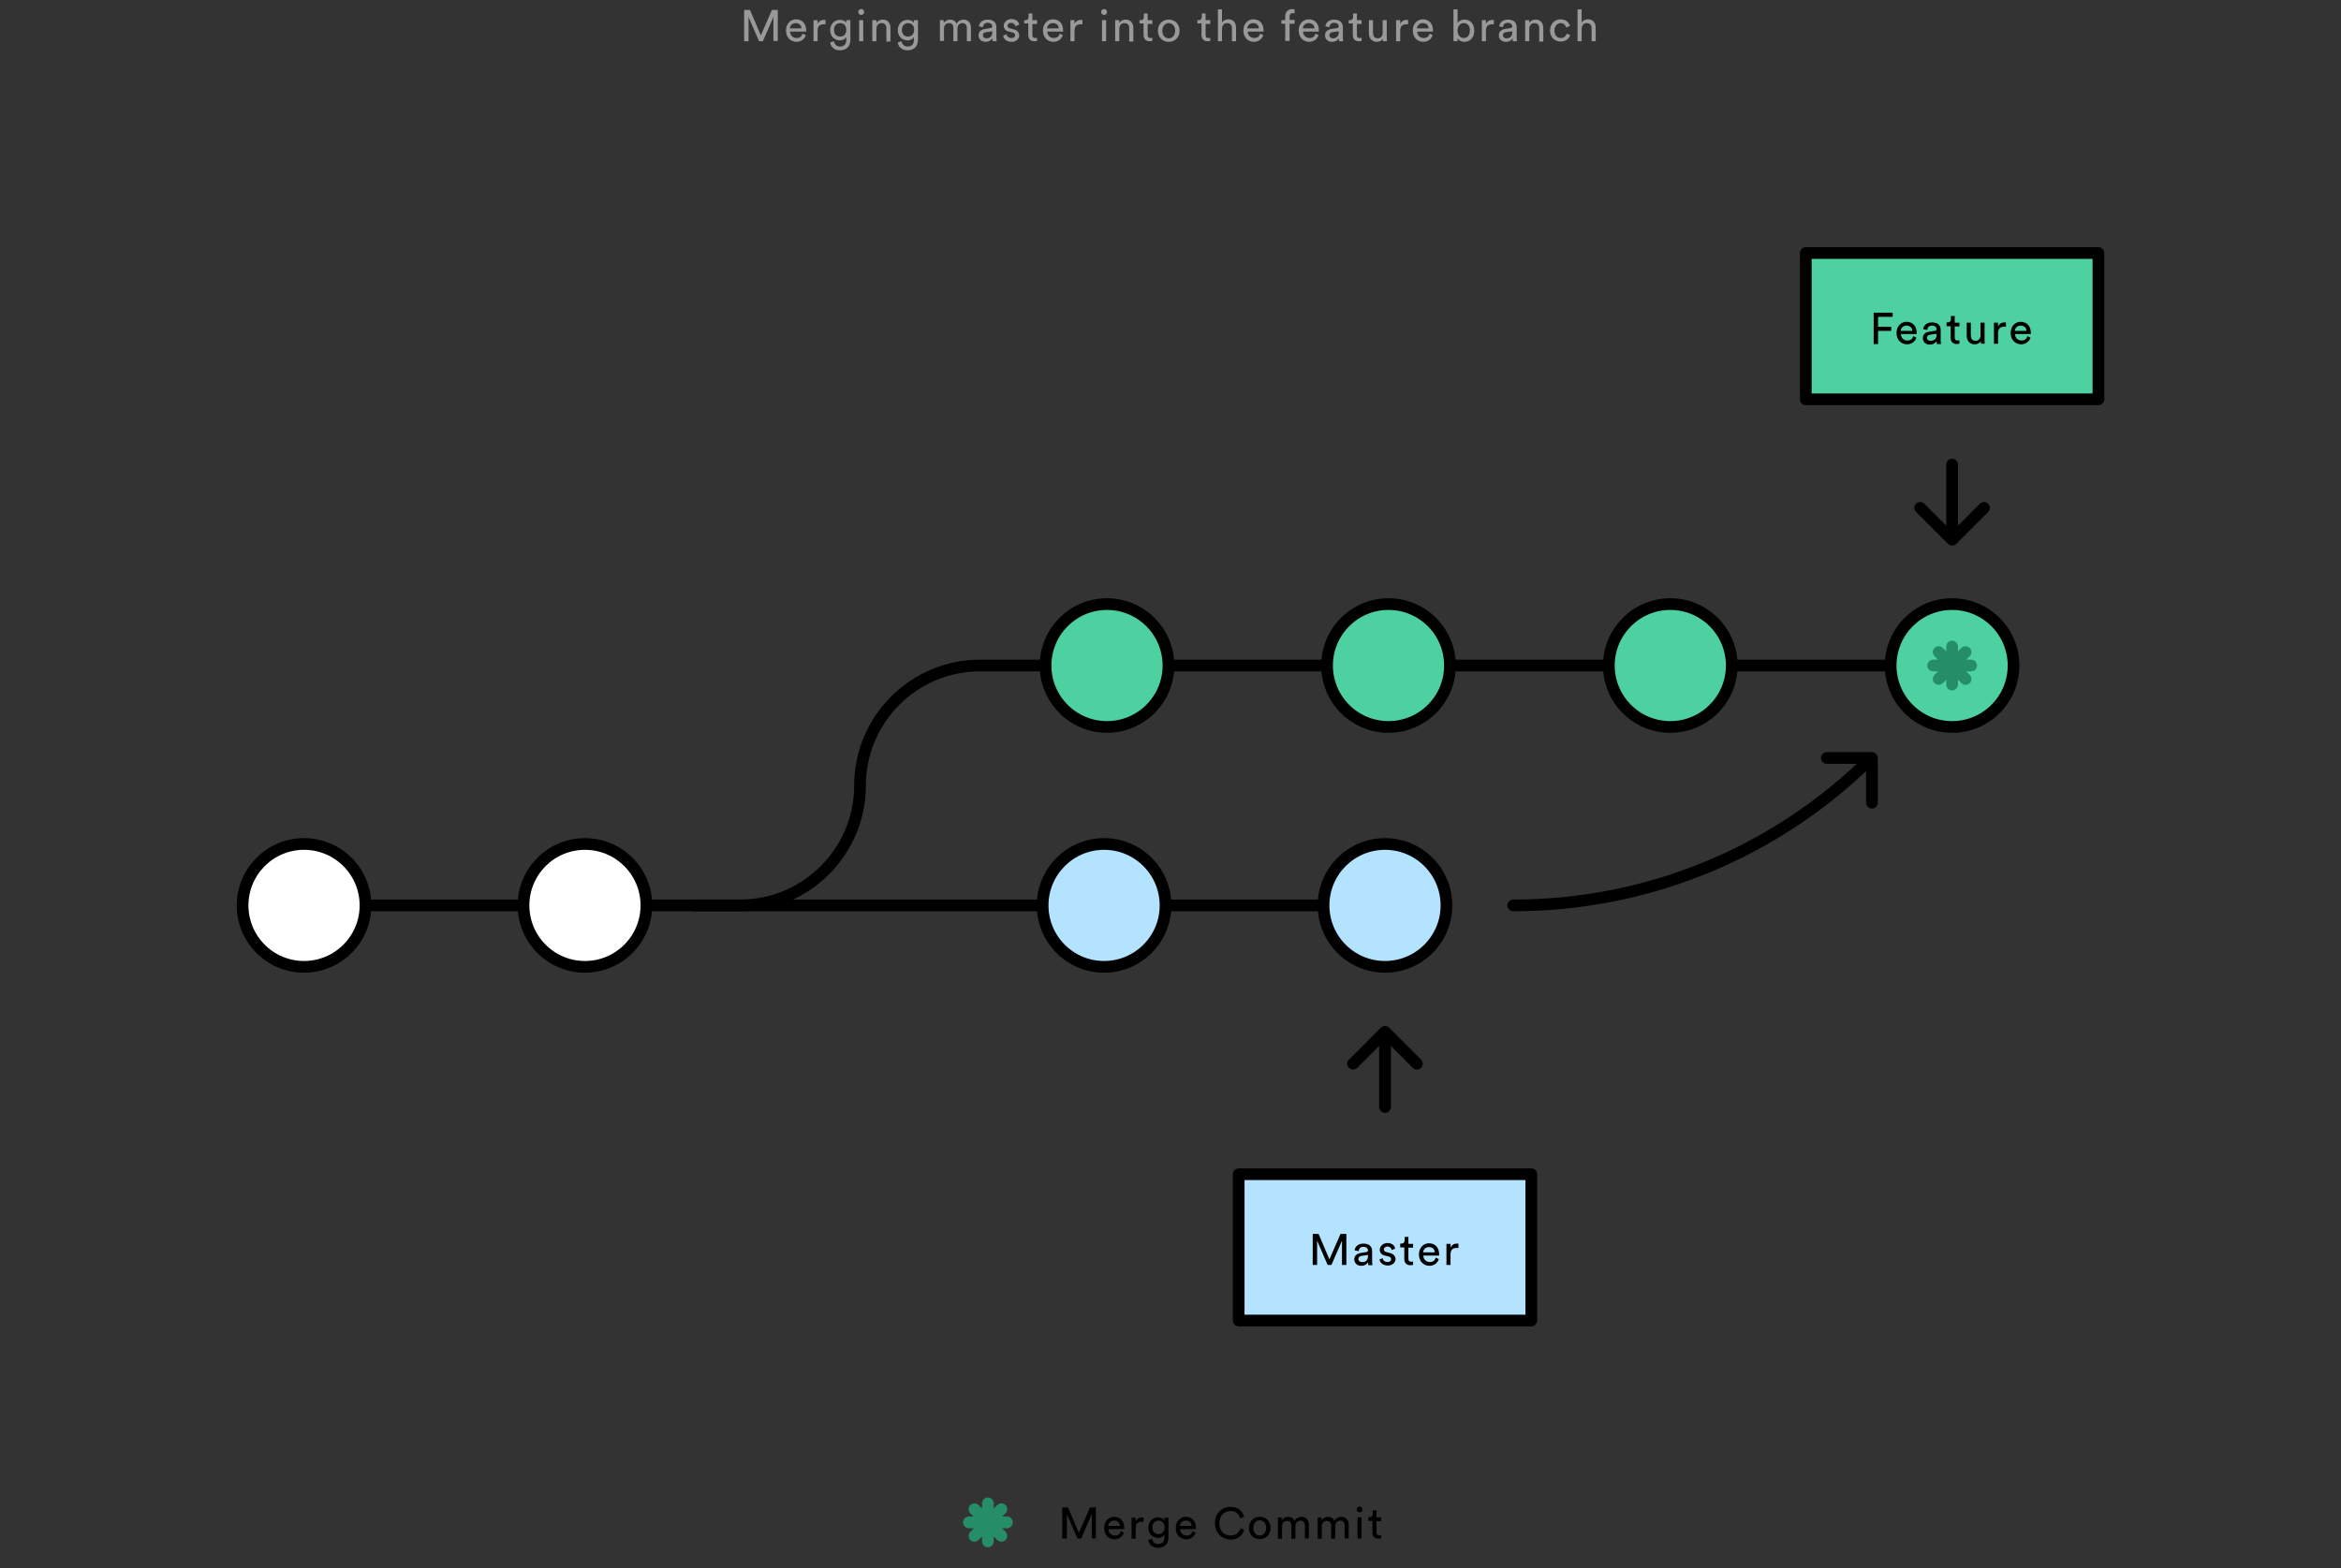 <svg xmlns="http://www.w3.org/2000/svg" viewBox="0 0 800 536">
    <rect x="0" y="0" width="800" height="536" fill="#333333" stroke="none"/>
    <style>
        .st0{display:none;}
        .st1{display:inline;}
        .st2{fill:#FFFFFF;}
        .st3{fill:none;stroke:#9882CE;stroke-width:4;stroke-miterlimit:10;}
        .st4{fill:#FFFFFF;stroke:hsl(210, 24%, 15%);stroke-width:4;stroke-linejoin:round;stroke-miterlimit:10;}
        .st5{fill:#4ED1A1;stroke:hsl(210, 24%, 15%);stroke-width:4;stroke-linecap:round;stroke-linejoin:round;stroke-miterlimit:10;}
        .st6{fill:#B3E3FF;stroke:hsl(210, 24%, 15%);stroke-width:4;stroke-miterlimit:10;}
        .st7{fill:#FFFFFF;stroke:#6693ED;stroke-width:4;stroke-miterlimit:10;}
        .st8{fill:#FFFFFF;stroke:hsl(210, 24%, 15%);stroke-width:4;stroke-miterlimit:10;}
        .st9{fill:hsl(210, 24%, 15%);}
        .st91{fill:hsla(158, 85%, 25%, 1);}
        .st10{fill:hsl(210, 24%, 15%);stroke:hsl(210, 24%, 15%);stroke-width:4;stroke-linejoin:round;stroke-miterlimit:10;}
        .st11{fill:none;stroke:hsl(210, 24%, 15%);stroke-width:4;stroke-linecap:round;stroke-linejoin:round;stroke-miterlimit:10;}
        .st12{fill:#999999;}
        .st13{fill:#B18BE8;stroke:hsl(210, 24%, 15%);stroke-width:4;stroke-linecap:round;stroke-linejoin:round;stroke-miterlimit:10;}
        .st14{fill:none;stroke:hsl(210, 24%, 15%);stroke-width:4;stroke-miterlimit:10;}
        .st15{fill:#4ED1A1;stroke:hsl(210, 24%, 15%);stroke-width:4;stroke-miterlimit:10;}
        .st16{fill:#B3E3FF;stroke:hsl(210, 24%, 15%);stroke-width:4;stroke-linejoin:round;stroke-miterlimit:10;}
        .st17{fill:#FFFFFF;stroke:#258e67;stroke-width:4;stroke-linecap:round;stroke-linejoin:round;stroke-miterlimit:10;}
        .st18{fill:none;stroke:#CCCCCC;stroke-width:4;stroke-linecap:round;stroke-linejoin:round;stroke-miterlimit:10;}
        .st19{fill:#FFFFFF;stroke:#CCCCCC;stroke-width:4;stroke-linecap:round;stroke-linejoin:round;stroke-miterlimit:10;}
        .st20{fill:#59AFE1;stroke:hsl(210, 24%, 15%);stroke-width:4;stroke-linejoin:round;stroke-miterlimit:10;}
        .st21{fill:none;stroke:#CCCCCC;stroke-linecap:round;stroke-linejoin:round;stroke-miterlimit:10;}
    </style>
    <path class="st12"
          d="M264.3 14.1v-8.3l-3.6 8.3h-1.3l-3.6-8.3v8.3h-1.5v-10.7h2l3.7 8.7 3.8-8.7h2v10.6h-1.5zm11.1-2.1c-.4 1.3-1.6 2.3-3.2 2.3-1.9 0-3.6-1.4-3.6-3.9 0-2.3 1.6-3.8 3.4-3.8 2.2 0 3.5 1.5 3.5 3.8v.4h-5.5c0 1.3 1 2.2 2.2 2.2 1.2 0 1.8-.6 2-1.5l1.2.5zm-1.5-2.3c0-1-.7-1.8-2-1.8-1.2 0-1.9.9-2 1.8h4zm8.1-1.4h-.6c-1.2 0-2 .6-2 2.2v3.6h-1.4v-7.2h1.4v1.3c.5-1.1 1.4-1.4 2.2-1.4h.5v1.5zm3 5.8c.1 1 .9 1.8 2 1.8 1.5 0 2.2-.8 2.2-2.3v-1c-.3.7-1.1 1.2-2.2 1.2-1.9 0-3.3-1.5-3.3-3.5 0-1.9 1.3-3.5 3.3-3.5 1.1 0 1.9.4 2.2 1.1v-1h1.4v6.7c0 1.8-.9 3.6-3.6 3.6-1.8 0-3.1-1.1-3.3-2.7l1.3-.4zm4.2-3.9c0-1.4-.8-2.3-2.1-2.3-1.2 0-2.1.9-2.1 2.3s.8 2.3 2.1 2.3 2.1-.9 2.1-2.3zm5.1-7.1c.6 0 1 .4 1 1s-.4 1-1 1-1-.5-1-1c-.1-.5.4-1 1-1zm-.7 11v-7.2h1.4v7.2h-1.4zm5.9 0h-1.4v-7.2h1.4v1c.5-.9 1.4-1.2 2.2-1.2 1.7 0 2.6 1.2 2.6 2.9v4.6h-1.4v-4.5c0-1-.4-1.8-1.7-1.8-1.1 0-1.7.9-1.7 2v4.2zm8.6 0c.1 1 .9 1.8 2 1.8 1.5 0 2.2-.8 2.2-2.3v-1c-.3.7-1.1 1.2-2.2 1.2-1.9 0-3.3-1.5-3.3-3.5 0-1.9 1.3-3.5 3.3-3.5 1.1 0 1.9.4 2.2 1.1v-1h1.4v6.7c0 1.8-.9 3.6-3.6 3.6-1.8 0-3.1-1.1-3.3-2.7l1.3-.4zm4.3-3.9c0-1.4-.8-2.3-2.1-2.3-1.2 0-2.1.9-2.1 2.3s.8 2.3 2.1 2.3c1.2 0 2.1-.9 2.1-2.3zm8.8 3.9v-7.2h1.3v1c.5-.8 1.4-1.2 2.2-1.2.9 0 1.8.4 2.2 1.4.6-1 1.5-1.4 2.4-1.4 1.3 0 2.5.9 2.5 2.7v4.7h-1.4v-4.6c0-.9-.5-1.6-1.5-1.6s-1.7.8-1.7 1.8v4.4h-1.4v-4.6c0-.9-.4-1.6-1.5-1.6-1 0-1.7.7-1.7 1.8v4.3h-1.4zm15.4-4.2l1.9-.3c.4-.1.6-.3.6-.5 0-.7-.5-1.3-1.6-1.3-1 0-1.5.6-1.6 1.5l-1.4-.3c.2-1.4 1.4-2.3 3-2.3 2.2 0 3 1.2 3 2.6v3.6c0 .6.1 1 .1 1.2h-1.4c0-.2-.1-.5-.1-1-.3.5-1 1.2-2.3 1.2-1.5 0-2.4-1-2.4-2.2 0-1.3.9-2 2.2-2.2zm2.5 1.1v-.3l-2.2.3c-.6.1-1 .4-1 1.1 0 .5.4 1 1.2 1 1 0 2-.5 2-2.1zm4.9.7c.1.8.7 1.3 1.7 1.3.8 0 1.2-.4 1.2-1 0-.4-.3-.8-.9-.9l-1.2-.3c-1.1-.2-1.8-1-1.8-2 0-1.2 1.2-2.3 2.6-2.3 2 0 2.6 1.3 2.7 1.9l-1.3.6c-.1-.4-.4-1.2-1.5-1.2-.7 0-1.2.5-1.2 1 0 .4.3.8.8.9l1.2.3c1.3.3 2 1.1 2 2.1s-.9 2.2-2.6 2.2c-2 0-2.8-1.3-2.9-2.1l1.2-.5zm8.8-4.8h1.6v1.3h-1.6v3.8c0 .7.3 1 1 1 .2 0 .4 0 .6-.1v1.1c-.1 0-.5.1-1 .1-1.2 0-2-.8-2-2.1v-4h-1.4v-1.1h.4c.8 0 1.1-.5 1.1-1.1v-1.2h1.3v2.3zm10.4 5.1c-.4 1.3-1.6 2.3-3.2 2.3-1.9 0-3.6-1.4-3.6-3.9 0-2.3 1.6-3.8 3.4-3.8 2.2 0 3.5 1.5 3.5 3.8v.4h-5.4c0 1.3 1 2.2 2.2 2.2 1.2 0 1.8-.6 2-1.5l1.1.5zm-1.4-2.3c0-1-.7-1.8-2-1.8-1.2 0-1.9.9-2 1.8h4zm8-1.4h-.6c-1.2 0-2 .6-2 2.2v3.6h-1.4v-7.2h1.4v1.3c.5-1.1 1.4-1.4 2.2-1.4h.5v1.5zm7.5-5.2c.6 0 1 .4 1 1s-.4 1-1 1-1-.5-1-1 .4-1 1-1zm-.7 11v-7.2h1.4v7.2h-1.4zm5.9 0h-1.4v-7.2h1.4v1c.5-.9 1.4-1.2 2.2-1.2 1.7 0 2.6 1.2 2.6 2.9v4.6h-1.4v-4.5c0-1-.4-1.8-1.7-1.8-1.1 0-1.7.9-1.7 2v4.2zm9.7-7.2h1.6v1.3h-1.6v3.8c0 .7.3 1 1 1 .2 0 .4 0 .6-.1v1.1c-.1 0-.5.1-1 .1-1.2 0-2-.8-2-2.1v-4h-1.4v-1.1h.4c.8 0 1.1-.5 1.1-1.1v-1.2h1.3v2.3zm10.9 3.6c0 2.2-1.5 3.8-3.7 3.8s-3.7-1.6-3.7-3.8c0-2.2 1.5-3.8 3.7-3.8s3.7 1.6 3.7 3.8zm-1.5 0c0-1.7-1.1-2.6-2.2-2.6s-2.2.9-2.2 2.6c0 1.7 1 2.6 2.2 2.6s2.2-1 2.2-2.6zm10.4-3.6h1.6v1.3h-1.6v3.8c0 .7.3 1 1 1 .2 0 .4 0 .6-.1v1.1c-.1 0-.5.1-1 .1-1.2 0-2-.8-2-2.1v-4h-1.4v-1.1h.4c.8 0 1.1-.5 1.1-1.1v-1.2h1.3v2.3zm5.6 7.2h-1.4v-10.9h1.4v4.5c.5-.8 1.4-1.1 2.2-1.1 1.7 0 2.6 1.2 2.6 2.9v4.6h-1.4v-4.4c0-1-.4-1.8-1.7-1.8-1.1 0-1.6.8-1.7 1.9v4.3zm14.1-2.1c-.4 1.3-1.6 2.3-3.2 2.3-1.9 0-3.6-1.4-3.6-3.9 0-2.3 1.6-3.8 3.4-3.8 2.2 0 3.5 1.5 3.5 3.8v.4h-5.4c0 1.3 1 2.2 2.2 2.2 1.2 0 1.8-.6 2-1.5l1.1.5zm-1.5-2.3c0-1-.7-1.8-2-1.8-1.2 0-1.9.9-2 1.8h4zm10.5-1.6v5.9h-1.5v-5.9h-1.3v-1.2h1.3v-1.3c0-1.6 1.1-2.5 2.4-2.5.5 0 .8.1.8.2v1.3c-.1 0-.3-.1-.6-.1-.5 0-1.1.2-1.1 1.2v1.1h1.7v1.3h-1.7zm9.9 3.9c-.4 1.3-1.6 2.3-3.2 2.3-1.9 0-3.6-1.4-3.6-3.9 0-2.3 1.6-3.8 3.4-3.8 2.2 0 3.5 1.5 3.5 3.8v.4h-5.4c0 1.3 1 2.2 2.2 2.2 1.2 0 1.8-.6 2-1.5l1.1.5zm-1.4-2.3c0-1-.7-1.8-2-1.8-1.2 0-1.9.9-2 1.8h4zm5.8.2l1.9-.3c.4-.1.6-.3.6-.5 0-.7-.5-1.3-1.6-1.3-1 0-1.5.6-1.6 1.5l-1.4-.3c.2-1.4 1.4-2.3 3-2.3 2.2 0 3 1.2 3 2.6v3.6c0 .6.1 1 .1 1.2h-1.4c0-.2-.1-.5-.1-1-.3.5-1 1.2-2.3 1.2-1.5 0-2.4-1-2.4-2.2 0-1.3.9-2 2.2-2.2zm2.5 1.1v-.3l-2.2.3c-.6.1-1 .4-1 1.1 0 .5.4 1 1.2 1 1 0 2-.5 2-2.1zm6.2-4.1h1.6v1.3h-1.6v3.8c0 .7.3 1 1 1 .2 0 .4 0 .6-.1v1.1c-.1 0-.5.1-1 .1-1.2 0-2-.8-2-2.1v-4h-1.4v-1.1h.4c.8 0 1.1-.5 1.1-1.1v-1.2h1.3v2.3zm6.8 7.4c-1.7 0-2.7-1.3-2.7-2.9v-4.5h1.4v4.3c0 1 .4 1.9 1.6 1.9 1.1 0 1.7-.8 1.7-1.8v-4.4h1.4v5.9c0 .6 0 1.1.1 1.3h-1.4c0-.2-.1-.6-.1-.9-.2.7-1.1 1.1-2 1.1zm10.6-6h-.6c-1.2 0-2 .6-2 2.2v3.6h-1.4v-7.2h1.4v1.3c.5-1.1 1.4-1.4 2.2-1.4h.5v1.5zm8.5 3.7c-.4 1.3-1.6 2.3-3.2 2.3-1.9 0-3.6-1.4-3.6-3.9 0-2.3 1.6-3.8 3.4-3.8 2.2 0 3.5 1.5 3.5 3.8v.4h-5.4c0 1.3 1 2.2 2.2 2.2 1.2 0 1.8-.6 2-1.5l1.1.5zm-1.4-2.3c0-1-.7-1.8-2-1.8-1.2 0-1.9.9-2 1.8h4zm8.5 4.4v-10.9h1.4v4.7c.3-.6 1.2-1.2 2.4-1.2 2.2 0 3.3 1.7 3.3 3.8 0 2.1-1.2 3.8-3.4 3.8-1.1 0-1.9-.5-2.3-1.2v1h-1.4zm3.5-6.2c-1.2 0-2.1 1-2.1 2.5 0 1.6.9 2.6 2.1 2.6 1.3 0 2.1-1 2.1-2.6.1-1.5-.8-2.5-2.1-2.5zm10.2.4h-.6c-1.2 0-2 .6-2 2.2v3.6h-1.4v-7.2h1.4v1.3c.5-1.1 1.4-1.4 2.2-1.4h.5v1.5zm3.9 1.6l1.9-.3c.4-.1.6-.3.6-.5 0-.7-.5-1.3-1.6-1.3-1 0-1.5.6-1.6 1.5l-1.3-.3c.2-1.4 1.4-2.3 3-2.3 2.2 0 3 1.2 3 2.6v3.6c0 .6.1 1 .1 1.2h-1.4c0-.2-.1-.5-.1-1-.3.5-1 1.2-2.3 1.2-1.5 0-2.4-1-2.4-2.2 0-1.3.9-2 2.1-2.2zm2.5 1.1v-.3l-2.2.3c-.6.1-1 .4-1 1.1 0 .5.4 1 1.2 1 1.1 0 2-.5 2-2.1zm5.8 3.1h-1.4v-7.2h1.4v1c.5-.9 1.4-1.2 2.2-1.2 1.7 0 2.6 1.2 2.6 2.9v4.6h-1.4v-4.5c0-1-.4-1.8-1.7-1.8-1.1 0-1.7.9-1.7 2v4.2zm8.6-3.6c0 1.6 1 2.5 2.2 2.5 1.3 0 1.8-.9 2-1.5l1.2.5c-.3 1-1.4 2.2-3.3 2.2-2.1 0-3.6-1.6-3.6-3.8 0-2.2 1.6-3.8 3.6-3.8 1.9 0 2.9 1.2 3.2 2.3l-1.3.5c-.2-.7-.7-1.5-1.9-1.5-1 0-2.1.9-2.1 2.6zm9.3 3.6h-1.4v-10.9h1.4v4.5c.5-.8 1.4-1.1 2.2-1.1 1.7 0 2.6 1.2 2.6 2.9v4.6h-1.4v-4.4c0-1-.4-1.8-1.7-1.8-1.1 0-1.6.8-1.7 1.9v4.3z"/>
    <path class="st91"
          d="M373.1 525.9v-8.3l-3.6 8.3h-1.3l-3.6-8.3v8.3h-1.6v-10.6h2l3.7 8.7 3.8-8.7h2v10.6h-1.4zm11-2c-.4 1.3-1.6 2.3-3.2 2.3-1.9 0-3.6-1.4-3.6-3.9 0-2.3 1.6-3.8 3.4-3.8 2.2 0 3.5 1.5 3.5 3.8v.4h-5.4c0 1.3 1 2.2 2.2 2.2 1.2 0 1.8-.6 2-1.5l1.1.5zm-1.4-2.3c0-1-.7-1.8-2-1.8-1.2 0-1.9.9-2 1.8h4zm8-1.4h-.6c-1.2 0-2 .6-2 2.2v3.6h-1.4v-7.2h1.4v1.3c.5-1.1 1.4-1.4 2.2-1.4h.5v1.5zm3 5.8c.1 1 .9 1.8 2 1.8 1.5 0 2.2-.8 2.2-2.3v-1c-.3.7-1.1 1.2-2.2 1.2-1.9 0-3.3-1.5-3.3-3.5 0-1.9 1.3-3.5 3.3-3.5 1.1 0 1.9.4 2.2 1.1v-1h1.4v6.7c0 1.8-.9 3.6-3.6 3.6-1.8 0-3.1-1.1-3.3-2.7l1.3-.4zm4.3-3.9c0-1.4-.8-2.3-2.1-2.3-1.2 0-2.1.9-2.1 2.3s.8 2.3 2.1 2.3c1.2 0 2.1-.9 2.1-2.3zm10.6 1.8c-.4 1.3-1.6 2.3-3.2 2.3-1.9 0-3.6-1.4-3.6-3.9 0-2.3 1.6-3.8 3.4-3.8 2.2 0 3.5 1.5 3.5 3.8v.4h-5.4c0 1.3 1 2.2 2.2 2.2 1.2 0 1.8-.6 2-1.5l1.1.5zm-1.4-2.3c0-1-.7-1.8-2-1.8-1.2 0-1.9.9-2 1.8h4zm8-1c0-3.6 2.6-5.5 5.3-5.5 2.4 0 4.1 1.3 4.7 3.4l-1.4.5c-.4-1.6-1.6-2.5-3.3-2.5-1.9 0-3.8 1.4-3.8 4.2s1.8 4.2 3.8 4.2c1.8 0 3-1.1 3.4-2.5l1.3.5c-.6 2-2.2 3.4-4.7 3.4-2.8-.1-5.3-2.1-5.3-5.7zm19 1.7c0 2.2-1.5 3.8-3.7 3.8s-3.7-1.6-3.7-3.8c0-2.2 1.5-3.8 3.7-3.8s3.7 1.6 3.7 3.8zm-1.5 0c0-1.7-1.1-2.6-2.2-2.6s-2.2.9-2.2 2.6c0 1.7 1.1 2.6 2.2 2.6s2.2-.9 2.2-2.6zm4 3.6v-7.2h1.3v1c.5-.8 1.4-1.2 2.2-1.2.9 0 1.8.4 2.2 1.4.6-1 1.5-1.4 2.4-1.4 1.3 0 2.5.9 2.5 2.7v4.7h-1.4v-4.5c0-.9-.5-1.6-1.5-1.6s-1.7.8-1.7 1.8v4.4h-1.4v-4.5c0-.9-.4-1.6-1.5-1.6-1 0-1.7.8-1.7 1.8v4.3h-1.4zm13.6 0v-7.2h1.3v1c.5-.8 1.4-1.2 2.2-1.2.9 0 1.8.4 2.2 1.4.6-1 1.5-1.4 2.4-1.4 1.3 0 2.5.9 2.5 2.7v4.7h-1.4v-4.5c0-.9-.5-1.6-1.5-1.6s-1.7.8-1.7 1.8v4.4h-1.4v-4.5c0-.9-.4-1.6-1.5-1.6-1 0-1.7.8-1.7 1.8v4.3h-1.4zm14.3-10.9c.6 0 1 .4 1 1s-.4 1-1 1-1-.5-1-1c0-.6.5-1 1-1zm-.7 10.9v-7.2h1.4v7.2h-1.4zm6.5-7.2h1.6v1.3h-1.6v3.8c0 .7.3 1 1 1 .2 0 .4 0 .6-.1v1.2c-.1 0-.5.1-1 .1-1.2 0-2-.8-2-2.1v-4h-1.4v-1.3h.4c.8 0 1.1-.5 1.1-1.1v-1.2h1.3v2.4z"/>
    <path class="st17" d="M331.1 520.4h13m-11.1-4.5l9.2 9.1m0-9.1l-9.2 9.1m4.6-11.1v13"/>
    <path class="st14" d="M293.9 268.5c0 22.6-18.4 41-41 41m41-41c0-22.6 18.4-41 41-41h311.2"/>
    <circle class="st15" cx="378.3" cy="227.5" r="21"/>
    <circle class="st15" cx="474.5" cy="227.5" r="21"/>
    <circle class="st15" cx="570.8" cy="227.5" r="21"/>
    <circle class="st15" cx="667.1" cy="227.5" r="21"/>
    <path class="st14" d="M82.9 309.5h170"/>
    <circle class="st8" cx="103.9" cy="309.5" r="21"/>
    <circle class="st8" cx="199.9" cy="309.5" r="21"/>
    <path class="st14" d="M236.2 309.5h216.1"/>
    <circle class="st6" cx="377.3" cy="309.5" r="21"/>
    <circle class="st16" cx="473.3" cy="309.5" r="21"/>
    <path class="st5" d="M617.1 86.5h100v50h-100z"/>
    <path class="st9"
          d="M640.3 117.5v-10.6h6.5v1.4h-5v3.4h4.5v1.4h-4.5v4.5h-1.5zm14.6-2.1c-.4 1.3-1.6 2.3-3.2 2.3-1.9 0-3.6-1.4-3.6-3.9 0-2.3 1.6-3.8 3.4-3.8 2.2 0 3.5 1.5 3.5 3.8v.4h-5.4c0 1.3 1 2.2 2.2 2.2 1.2 0 1.8-.6 2-1.5l1.1.5zm-1.4-2.3c0-1-.7-1.8-2-1.8-1.2 0-1.9.9-2 1.8h4zm5.8.3l1.9-.3c.4-.1.6-.3.6-.5 0-.7-.5-1.3-1.6-1.3-1 0-1.5.6-1.6 1.5l-1.4-.3c.2-1.4 1.4-2.3 3-2.3 2.2 0 3 1.2 3 2.6v3.6c0 .6.1 1 .1 1.2h-1.4c0-.2-.1-.5-.1-1-.3.5-1 1.2-2.3 1.2-1.5 0-2.4-1-2.4-2.2 0-1.3.9-2.1 2.2-2.2zm2.5 1v-.3l-2.2.3c-.6.1-1.1.4-1.1 1.1 0 .5.4 1 1.2 1 1.1 0 2.1-.5 2.1-2.1zm6.2-4.1h1.6v1.3h-1.6v3.8c0 .7.3 1 1 1 .2 0 .4 0 .6-.1v1.2c-.1 0-.5.1-1 .1-1.2 0-2-.8-2-2.1v-4h-1.4v-1.3h.4c.8 0 1.1-.5 1.1-1.1v-1.1h1.3v2.3zm6.8 7.4c-1.7 0-2.7-1.3-2.7-2.9v-4.5h1.4v4.3c0 1 .4 1.9 1.6 1.9 1.1 0 1.7-.8 1.7-1.8v-4.4h1.4v5.9c0 .6 0 1.1.1 1.3h-1.3c0-.2-.1-.6-.1-.9-.4.8-1.3 1.1-2.1 1.1zm10.6-6h-.6c-1.2 0-2 .6-2 2.2v3.6h-1.4v-7.2h1.4v1.3c.5-1.1 1.4-1.4 2.2-1.4h.5v1.5zm8.5 3.7c-.4 1.3-1.6 2.3-3.2 2.3-1.9 0-3.6-1.4-3.6-3.9 0-2.3 1.6-3.8 3.4-3.8 2.2 0 3.5 1.5 3.5 3.8v.4h-5.4c0 1.3 1 2.2 2.2 2.2 1.2 0 1.8-.6 2-1.5l1.1.5zm-1.4-2.3c0-1-.7-1.8-2-1.8-1.2 0-1.9.9-2 1.8h4z"/>
    <path class="st11" d="M667.1 182.3v-23.5m10.9 14.8l-10.9 10.9-10.9-10.9"/>
    <path class="st16" d="M423.3 401.4h100v50h-100z"/>
    <path class="st9"
          d="M458.6 432.4v-8.3l-3.6 8.3h-1.3l-3.6-8.3v8.3h-1.5v-10.6h2l3.7 8.7 3.8-8.7h2v10.6h-1.5zm6.4-4.1l1.9-.3c.4-.1.6-.3.6-.5 0-.7-.5-1.3-1.6-1.3-1 0-1.5.6-1.6 1.5l-1.4-.3c.2-1.4 1.4-2.3 3-2.3 2.2 0 3 1.2 3 2.6v3.6c0 .6.1 1 .1 1.2h-1.4c0-.2-.1-.5-.1-1-.3.5-1 1.2-2.3 1.2-1.5 0-2.4-1-2.4-2.2 0-1.3 1-2 2.2-2.2zm2.5 1v-.3l-2.2.3c-.6.1-1.1.4-1.1 1.1 0 .5.4 1 1.2 1 1.2.1 2.1-.5 2.1-2.1zm5 .8c.1.8.7 1.3 1.7 1.3.8 0 1.2-.4 1.2-1 0-.4-.3-.8-.9-.9l-1.2-.3c-1.1-.2-1.8-1-1.8-2 0-1.2 1.2-2.3 2.6-2.3 2 0 2.6 1.3 2.7 1.9l-1.2.5c-.1-.4-.4-1.2-1.5-1.2-.7 0-1.2.5-1.2 1 0 .4.3.8.8.9l1.2.3c1.3.3 2 1.1 2 2.1s-.9 2.2-2.6 2.2c-2 0-2.8-1.3-2.9-2.1l1.1-.4zm8.8-4.9h1.6v1.3h-1.6v3.8c0 .7.3 1 1 1 .2 0 .4 0 .6-.1v1.2c-.1 0-.5.1-1 .1-1.2 0-2-.8-2-2.1v-4h-1.4v-1.3h.4c.8 0 1.1-.5 1.1-1.1v-1.2h1.3v2.4zm10.4 5.2c-.4 1.3-1.6 2.3-3.2 2.3-1.9 0-3.6-1.4-3.6-3.9 0-2.3 1.6-3.8 3.4-3.8 2.2 0 3.5 1.5 3.5 3.8v.4h-5.4c0 1.3 1 2.2 2.2 2.2 1.2 0 1.8-.6 2-1.5l1.1.5zm-1.4-2.3c0-1-.7-1.8-2-1.8-1.2 0-1.9.9-2 1.8h4zm8-1.5h-.6c-1.2 0-2 .6-2 2.2v3.6h-1.4v-7.2h1.4v1.3c.5-1.1 1.4-1.4 2.2-1.4h.5v1.5z"/>
    <path class="st11"
          d="M473.3 354.9v23.5m-10.9-14.8l10.9-10.9 10.9 10.9m140.1-104.5h15.4v15.3m-122.6 35.1c46.3 0 88.4-18.1 119.6-47.7"/>
    <path class="st17" d="M660.6 227.5h13m-11.1-4.6l9.2 9.2m0-9.2l-9.2 9.2m4.6-11.1v13"/>
</svg>
